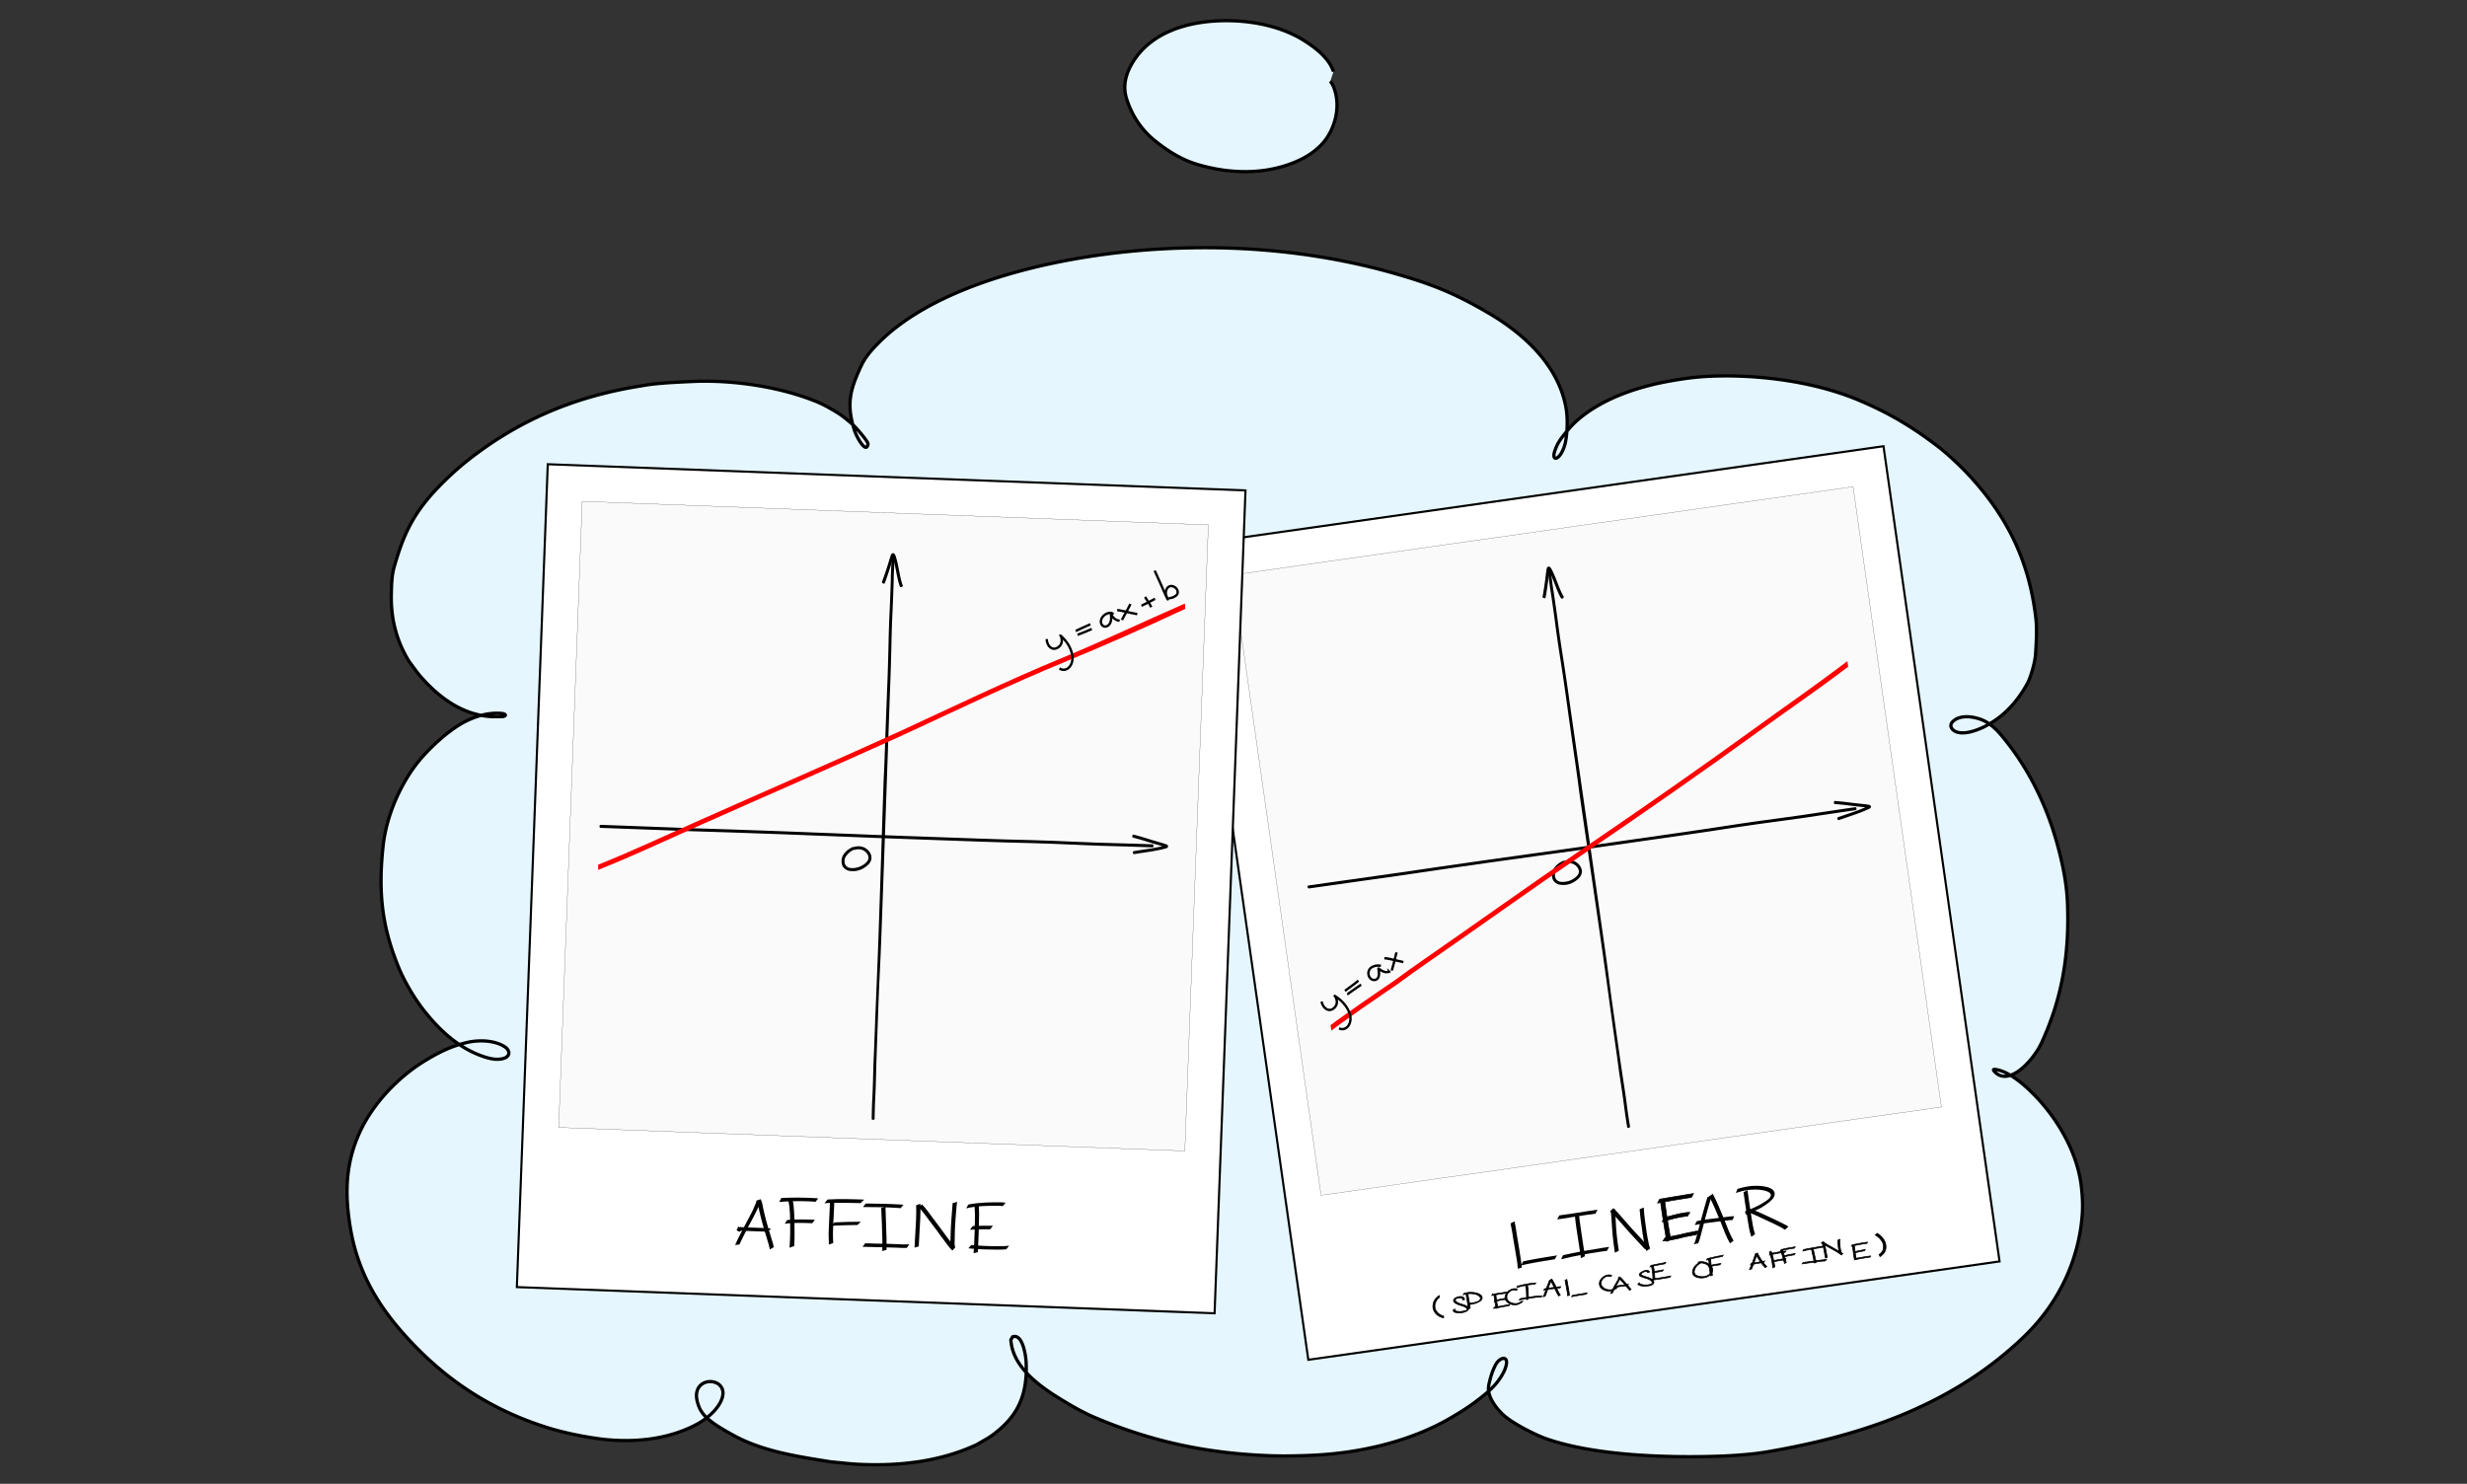 <svg xmlns="http://www.w3.org/2000/svg" width="770" height="463.168"><rect width="100%" height="100%" fill="#333333" stroke="none"/><path fill="#d37c91" d="M-242.365-748.646c-14.192-3.205-31.068-1.526-38.303.454-46.195 12.638-86.014 51.728-74.897 105.049 25.403 73.273 121.005 74.989 167.093 23.636 9.636-12.544 18.125-28.911 17.181-54.748-.812-22.22-16.515-47.344-43.096-61.054" style="clip-rule:evenodd;display:inline;fill:#e5f6ff;fill-opacity:1;fill-rule:nonzero;stroke:none;stroke-width:.29;stroke-linecap:round;stroke-linejoin:round;stroke-miterlimit:4;stroke-dasharray:none;stroke-opacity:1" transform="translate(38.443 46.267)"/><path d="M383.964-23.917c-1.365-4.012-5.166-7.132-9.039-9.592-7.303-4.64-16.807-6.513-25.878-6.285-10.674.268-21.65 3.561-27.399 12.435-2.484 3.835-3.583 7.825-2.233 12.017 1.625 5.047 4.497 9.535 8.889 13.062 3.741 3.005 8.112 5.81 12.997 7.284 8.853 2.67 18.02 3.116 26.248.839 6.701-1.855 12.545-5.24 15.403-10.86 2.25-4.424 2.814-9.5 1.085-14.001-.257-.67-.632-1.306-1.061-1.912M365.11-83.462c-.944-1.659-3.871-3.821-5.224-4.605-1.977-1.145-4.269-1.48-6.44-1.606-2.854-.168-6.047.551-8.349 1.665-1.519.736-3.014 1.821-4.384 3.047-.744.665-.98.943-1.65 1.729-1.098 1.29-2.018 2.91-2.422 4.907-.07.346-.122.701-.158 1.056-.147 1.45-.039 2.947.425 4.272.325.928.63 1.426 1.106 2.222 1.424 2.384 3.315 3.948 5.356 4.988.507.258 1.023.468 1.542.68 2.767 1.134 5.668 1.592 8.542 1.584.567 0 1.133-.05 1.7-.074 2.088-.198 4.162-.71 6.142-1.717 1.127-.575 1.365-.798 2.42-1.548 1.547-1.22 2.98-2.819 3.843-5.098.136-.36.235-.745.353-1.117.517-2.116.413-3.956-.047-6.05-.36-1.457-1.502-3.856-1.576-3.993-.228-.418-.717-1.085-.937-1.278M125.076 280.347c2.152 1.315 1.985 3.319-.527 3.875-2.049.454-4.102-.078-5.961-.708-7.492-2.54-13.46-7.967-18.38-14.186-3.239-4.09-6.48-9.636-8.354-14.395-4.47-11.354-6.223-21.53-4.524-37.138 1.153-10.594 6.481-21.599 12.853-28.464 3.827-4.124 8.551-8.247 12.966-10.458 3.352-1.678 6.816-2.626 10.452-2.496 2.515.09 2.259.986.772 1.056-.994.047-1.977-.034-2.971.017-9.4-.46-16.724-6.173-22.073-12.196-1.404-1.58-2.555-3.302-3.832-4.953-4.105-6.643-5.78-13.654-5.603-21.123.067-2.843.096-5.732.896-8.506 2.47-8.575 5.001-14.867 11.225-22.087 2.925-3.394 7.414-7.698 11.04-10.604 16.48-13.202 34.43-20.582 54.794-23.786 4.792-.912 10.911-1.139 15.96-1.378 12.356-.585 27.28 1.59 38.718 6.257 2.662 1.087 4.891 2.45 6.998 3.73.786.477 3.462 2.539 5.006 4.074.26.257 4.282 4.666 4.138 5.502-.554 3.217-3.63-2.369-4.238-4.322-2.572-8.26-1.368-12.666 2.167-20.227 1.342-2.87 3.601-5.34 5.922-7.609 14.3-13.984 38.562-21.51 58.223-25.206a226.219 226.219 0 0 1 21.026-2.944c27.308-2.516 55.28-.453 81.66 7.134 11.733 3.375 18.738 6.278 28.946 12.258 11.366 6.657 21.864 16.562 24.154 29.579.78 4.432.186 9.594-.34 11.439-1.464 5.131-4.485 5.614-3.057 1.718.908-2.48 1.906-3.733 4.121-6.387a26.946 26.946 0 0 1 3.688-3.635c8.39-6.82 19.445-10.009 28.447-11.586 3.48-.61 6.993-1.107 10.503-1.323 13.223-.813 32.61.773 48.46 7.57 8.444 3.62 15.542 7.584 24.225 14.222 2.723 2.082 6.95 5.93 10.312 9.624 10.574 11.618 18.199 25.217 20.334 44.416.329 2.955.07 8.102-.158 11.076-.19 2.464-1.506 7.065-2.575 8.985-2.45 4.397-5.007 7.4-8.125 10.004-2.01 1.678-4.864 3.267-6.018 3.773-2.321 1.018-5.369 2-7.64 1.358-1.768-.5-2.774-2.075-1.407-3.375 1.96-1.864 5.348-1.748 8.384-.744 2.676.885 4.758 2.748 6.731 5.089 6.602 7.832 13.125 18.747 17.192 33.064 1.833 6.453 3.186 12.968 3.434 19.2.658 16.543-1.82 30.038-8.027 43.595-2.386 5.21-8.96 12.552-13.521 10.086-.473-.256-2.391-1.803-1.085-1.666 4.017.421 8.648 4.404 11.276 6.956 7.396 7.18 14.372 18.155 15.696 29.628.315 2.727.475 5.484.308 8.22-.73 11.96-5.638 26.498-18.149 38.557-23.283 22.443-52.81 31.361-80.724 36.106-3.653.621-9.632 1.079-13.317 1.222-16.664.646-40.063-.032-55.366-5.486-2.881-1.027-9.545-4.3-12.713-6.96-2.216-1.86-5.412-5.794-5.07-9.073.057-.535.147-1.09.308-1.665.413-1.603.787-3.128 1.854-5.202 1.33-2.588 4.177-3.07 3.315.218a9.65 9.65 0 0 1-.634 1.744c-2.127 4.285-5.114 6.611-8.977 9.545-2.634 2-6.064 4.029-7.788 5.035-12.637 7.37-28.18 10.85-42.387 11.572-3.857.196-9.123.32-12.983.199-20.356-.639-38.001-4.432-56.024-12.149-2.797-1.197-5.867-2.903-8.496-4.481-6.63-3.98-16.706-10.21-17.281-19.596l.564-.925c3.123-1.046 4.016 5.812 4.149 7.232.113 1.213.127 3.245.056 4.574-.457 8.525-3.896 13.984-10.469 18.85-1.515 1.122-3.232 1.969-4.848 2.953-11.334 5.327-24.116 6.783-36.636 6.213-2.98-.135-5.943-.517-8.914-.776-10.417-1.662-21.305-3.239-30.555-8.332-3.09-1.702-5.55-3.144-7.51-4.767-2.132-1.763-3.092-3.416-3.678-5.626-2.457-9.257 12.35-7.886 6.684.974-1.626 2.542-4.405 4.674-6.638 5.891-9.032 4.92-19.709 5.898-29.56 4.799-6.245-.792-12.52-2.085-18.16-3.909-16.536-5.346-30-14.09-41.542-26.296-8.699-9.199-16.393-20.034-19.033-35.427-1.916-11.168-1.54-20.609 2.923-30.306 4.04-8.777 11.79-16.99 20.106-22.093 4.819-2.957 8.908-4.87 13.665-5.897 3.57-.77 8.167-.585 11.217 1.28z" style="display:inline;fill:#e5f6ff;fill-opacity:1;stroke:#000;stroke-width:1.023;stroke-linecap:butt;stroke-linejoin:miter;stroke-miterlimit:6;stroke-dasharray:none;stroke-dashoffset:0;stroke-opacity:1" transform="translate(32.25 46.267)"/><g style="stroke-width:.944"><path d="m97.957 109.637-.088-73.601 62.4-.075.089 73.601zm0 0" style="fill:#fff;fill-opacity:1;fill-rule:nonzero;stroke:#fff;stroke-width:.047;stroke-linecap:butt;stroke-linejoin:miter;stroke-miterlimit:10;stroke-opacity:1" transform="matrix(3.458 -.488 .488 3.458 16.113 93.14)"/><path d="m101.14 95.233-.067-56.001 56-.067.068 56zm0 0" style="fill:#fafafa;fill-opacity:1;fill-rule:nonzero;stroke:#fafafa;stroke-width:.04;stroke-linecap:butt;stroke-linejoin:miter;stroke-miterlimit:10;stroke-opacity:1" transform="matrix(3.458 -.488 .488 3.458 16.113 93.14)"/><path d="m101.14 95.233-.067-56.001 56-.067.068 56zm0 0" style="fill:none;stroke:#000;stroke-width:.017;stroke-linecap:butt;stroke-linejoin:miter;stroke-miterlimit:10;stroke-opacity:1" transform="matrix(3.458 -.488 .488 3.458 16.113 93.14)"/><path d="m97.957 109.637-.088-73.601 62.4-.075.089 73.601zm0 0" style="fill:none;stroke:#000;stroke-width:.189;stroke-linecap:butt;stroke-linejoin:miter;stroke-miterlimit:10;stroke-opacity:1" transform="matrix(3.458 -.488 .488 3.458 16.113 93.14)"/></g><g style="stroke-width:.554;stroke-miterlimit:4;stroke-dasharray:none"><path d="M-33.862 76.605c3.645.023 7.289-.023 10.934.003 7.7.055 15.394-.016 23.092-.05 7.674-.035 16.34-.024 24.509.001 8.382.026 16.72.046 25.136.015 8.955-.032 17.909.018 26.863-.139 7.421-.085 15.504.129 22.365-.015 2.793-.058 5.58-.009 8.373-.05l-.001.262c-2.79.039-5.575-.014-8.365.046-6.606.14-14.948-.073-22.372.011-8.953.156-17.907.105-26.862.138-8.455.03-16.759.014-25.143-.013-8.167-.026-16.727-.046-24.501-.003-7.702.043-15.4.108-23.103.057-3.637-.024-7.273.022-10.91.003l-.015-.266z" style="fill:#000;fill-opacity:1;stroke:#000;stroke-width:.554;stroke-linecap:butt;stroke-linejoin:round;stroke-miterlimit:4;stroke-dasharray:none;stroke-dashoffset:0;stroke-opacity:1" transform="matrix(1.208 -.171 .162 1.147 436.96 183.055)"/><path d="M102.493 73.947c1.502.326 2.972.778 4.452 1.192 1.284.4 2.614.645 3.889 1.073.194.083.507.18.246.47-.064.072-.175.078-.265.111-.23.085-.699.226-.905.29-1.784.516-3.612.86-5.435 1.211-.562.103-1.124.208-1.678.35l-.051-.257c.559-.14 1.125-.246 1.692-.348 1.814-.349 3.634-.69 5.409-1.209.459-.143.481-.146.887-.287.06-.02.117-.08.18-.065.045.01.049.08.067.124.035.083-.37-.648-.23-.14-1.269-.432-2.596-.674-3.875-1.075-1.477-.413-2.945-.864-4.445-1.184l.062-.256z" style="fill:#000;fill-opacity:1;stroke:#000;stroke-width:.554;stroke-linecap:butt;stroke-linejoin:round;stroke-miterlimit:4;stroke-dasharray:none;stroke-dashoffset:0;stroke-opacity:1" transform="matrix(1.208 -.171 .162 1.147 436.96 183.055)"/></g><path d="M471.273 310.46a180.426 180.426 0 0 1-.957-6.508c-.428-3.474-.998-6.928-1.512-10.39-.089-.556-.595-4.549-1.453-10.553-1.05-7.345-2.412-17.73-3.966-28.545-3.229-22.479-6.861-46.878-7.268-50.132-.545-4.356-1.571-11.175-2.18-15.519a6353.614 6353.614 0 0 1-1.676-11.98 713.537 713.537 0 0 0-1.673-11.415c-.567-3.619-1.13-7.237-1.609-10.868a575.01 575.01 0 0 0-1.522-10.888c-.405-2.257-.593-4.545-.958-6.808l-.09-.501.243-.068.09.504c.363 2.264.55 4.553.954 6.811a586.055 586.055 0 0 1 1.522 10.89c.479 3.63 1.041 7.248 1.608 10.865.58 3.803 1.154 7.606 1.673 11.418.323 2.388 6.523 45.237 11.214 78.36.93 6.566 1.678 12.767 2.444 18.176 1.599 11.29 2.727 19.207 2.885 20.192.515 3.462 1.085 6.917 1.515 10.391.274 2.175.602 4.34.96 6.503l-.244.065z" style="fill:#000;fill-opacity:1;stroke:#000;stroke-width:.659;stroke-linecap:butt;stroke-linejoin:round;stroke-miterlimit:4;stroke-dasharray:none;stroke-dashoffset:0;stroke-opacity:1" transform="translate(36.918 41.287)"/><path d="M444.883 145.021c.282-1.526.51-3.063.722-4.602.206-1.34.296-2.698.53-4.033.035-.26.18-.64.507-.433.148.094.288.344.375.476.72 1.283 1.235 2.678 1.778 4.048.536 1.39 1.059 2.787 1.75 4.104.2.357.1.199.294.479l-.23.208c-.212-.304-.105-.136-.314-.508-.697-1.327-1.225-2.732-1.764-4.133-.536-1.351-1.044-2.726-1.748-3.996-.082-.128-.171-.25-.25-.38-.014-.023.008-.105-.007-.083-.063.083-.08.236-.1.323-.231 1.331-.323 2.686-.53 4.021a106.56 106.56 0 0 1-.723 4.62l-.288-.11z" style="fill:#000;fill-opacity:1;stroke:#000;stroke-width:.659;stroke-linecap:butt;stroke-linejoin:round;stroke-miterlimit:4;stroke-dasharray:none;stroke-dashoffset:0;stroke-opacity:1" transform="translate(36.918 41.287)"/><path d="M451.095 228.02c-1.118.512-1.907 1.242-2.578 2.228-.54.793-.686 2.452.178 3.328.265.268.67.575 1.23.676 1.686.304 3.589-.243 4.874-1.253.255-.2.508-.405.724-.646.194-.217.375-.454.499-.717.491-1.042-.006-2.17-.797-2.892a3.57 3.57 0 0 0-.666-.487c-.935-.521-1.969-.583-2.988-.271l-.07-.272c1.1-.322 2.205-.261 3.211.308.255.144.494.322.709.52.903.834 1.393 2.102.813 3.276a3.339 3.339 0 0 1-.542.757 5.7 5.7 0 0 1-.766.672c-1.113.848-2.528 1.468-4.135 1.364-.318-.02-.644-.008-.952-.092a2.95 2.95 0 0 1-1.388-.802c-.908-.898-.746-2.82-.136-3.707.732-1.062 1.582-1.73 2.814-2.287z" style="fill:#000;fill-opacity:1;stroke:#000;stroke-width:.659;stroke-linecap:butt;stroke-linejoin:round;stroke-miterlimit:4;stroke-dasharray:none;stroke-dashoffset:0;stroke-opacity:1" transform="translate(36.918 41.287)"/><g style="stroke-width:.962"><g style="display:inline;stroke-width:4.64"><path d="M-323.62-1187.44c.73 8.028.606 16.104.757 24.155.094 4.965.373 14.34.515 19.302.3 11.124.047 16.682.133 27.81.062 2.753.19 1.486-6.615 2.746.592-7.767.704-10.824.073-28.392-.028-.777-.535-18.559-.552-19.333-.175-7.92-.095-15.864-.804-23.763z" style="fill:#000;fill-opacity:1;stroke:none;stroke-width:.464;stroke-miterlimit:4;stroke-dasharray:none;stroke-opacity:1" transform="matrix(.199 -.028 .028 .198 570.346 607.277)"/><path d="M1084.867 194.701c-14.834.277-29.666.673-44.47 1.697l-3.807 5.829c14.732-1.37 29.529-1.737 44.314-1.989a227.22 227.22 0 0 0 8.813-.29l4.256-5.544c-3.218.278-6.44.27-9.106.297z" style="fill:#000;fill-opacity:1;stroke:none;stroke-width:.464;stroke-miterlimit:4;stroke-dasharray:none;stroke-opacity:1" transform="matrix(.199 -.028 .028 .198 262.838 383.985)"/></g><g style="display:inline;stroke-width:4.64"><path d="M848.102 133.527c-4.793.026-9.585.061-14.377.098-15.18.125-30.362.655-45.54.428l-4.2 5.556c8.862.503 17.752-.015 26.617-.195 6.935-.14 12.397-.158 19.283-.205 4.755-.026 9.509-.023 14.263.018l3.954-5.7z" style="fill:#000;fill-opacity:1;stroke:none;stroke-width:.464;stroke-miterlimit:4;stroke-dasharray:none;stroke-opacity:1" transform="matrix(.199 -.028 .028 .198 326.097 374.915)"/><path d="m818.717 134.57-6.635 2.157c-.77 16.007-.269 32.043-.08 48.06.027 6.69.19 13.383.111 20.074l6.633-2.162c-.112-6.679-.22-13.357-.309-20.037.044-16.773-.535-33.778.28-48.092z" style="fill:#000;fill-opacity:1;stroke:none;stroke-width:.464;stroke-miterlimit:4;stroke-dasharray:none;stroke-opacity:1" transform="matrix(.199 -.028 .028 .198 326.097 374.915)"/><path d="M848.05 193.611c-20.966.396-41.96.905-62.855 2.787l-3.806 5.829c20.813-2.315 41.789-2.79 62.713-3.102 3.212.007 6.428-.077 9.64.023l4.229-5.556c-3.012.03-7.057-.024-9.92.02z" style="fill:#000;fill-opacity:1;stroke:none;stroke-width:.464;stroke-miterlimit:4;stroke-dasharray:none;stroke-opacity:1" transform="matrix(.199 -.028 .028 .198 326.097 374.915)"/></g><g style="display:inline;stroke-width:4.64"><path d="m1214.164 131.135-6.445 2.672c-.01 3.135.022 4.327-.211 7.982-.41 6.432-1.03 12.848-1.444 19.28-.832 12.915-.642 10.204-.998 22.923-.106 11.132-.108 6.008-.039 15.375l6.502-2.144c-.136-9.276-.105-4.197-.04-15.237.359-12.276.183-10.332 1.038-22.81.57-8.312 1.67-16.659 1.76-24.998.01-1.062-.085-2.136-.123-3.043z" style="fill:#000;fill-opacity:1;stroke:none;stroke-width:.464;stroke-miterlimit:4;stroke-dasharray:none;stroke-opacity:1" transform="matrix(.199 -.028 .028 .198 258.65 385.297)"/><path d="m1212.342 130.229-5.643 4.1c.519.568 1.073 1.106 1.555 1.706 1.302 1.62 4.435 6.122 5.346 7.453 4.667 6.824 9.105 13.803 13.6 20.74 6.85 10.795 14.567 21 21.624 31.653 3.094 4.629 4.195 7.626 10.494 1.996-.871-2.01-3.056-4.002-4.607-5.6-7.106-10.608-14.862-20.768-21.717-31.548-4.49-6.976-8.927-13.993-13.566-20.872-.899-1.332-4.208-6.157-5.465-7.773-.504-.648-1.08-1.237-1.621-1.855z" style="fill:#000;fill-opacity:1;stroke:none;stroke-width:.464;stroke-miterlimit:4;stroke-dasharray:none;stroke-opacity:1" transform="matrix(.199 -.028 .028 .198 258.65 385.297)"/><path d="m1259.334 135.809-6.758 1.71c-.87 12.436-.691 24.93-.719 37.39.156 7.205.251 14.41.9 21.593.211 2.328.36 4.904 1.136 7.148l6.296-3.015c-.648-1.905-.8-4.561-.976-6.45-.663-7.104-.759-14.237-.898-21.367.04-12.33-.185-24.728 1.019-37.01z" style="fill:#000;fill-opacity:1;stroke:none;stroke-width:.464;stroke-miterlimit:4;stroke-dasharray:none;stroke-opacity:1" transform="matrix(.199 -.028 .028 .198 258.65 385.297)"/></g><g style="display:inline;stroke-width:4.64"><path d="M4235.299 339.107c-.163 13.958-.081 27.907.368 41.857.25 6.723.458 13.447.656 20.171l-6.57 2.2c-.101-6.73-.295-13.458-.53-20.185-.447-13.965-.553-27.927-.522-41.899l6.598-2.144z" style="opacity:1;fill:#000;fill-opacity:1;stroke:#000;stroke-width:1.078;stroke-linecap:butt;stroke-linejoin:miter;stroke-miterlimit:4;stroke-dasharray:none;stroke-dashoffset:0;stroke-opacity:1" transform="matrix(.199 -.028 .027 .194 -332.394 427.69)"/><path d="M4227.97 335.143c17.345-.435 31.27-1.03 48.617-1.294 3.763-.052 2.217-.033 4.637-.06l-4.095 5.637c-2.36-.026-.844-.014-4.549-.01-17.374.123-31.323.762-48.687 1.34zM4230.78 365.377c11.459-1.438 22.991-3.273 34.574-3.215 1.423.007 2.84.176 4.26.263l1.975.522-4.566 5.245-1.579-.273c-12.881-.54-25.707 1.526-38.433 3.27l3.77-5.812zM4228.654 396.491c.769.061 1.536.165 2.307.184 6.446.16 12.912-.447 19.334-.867 9.568-.625 5.15-.83 14.488-1.376 5.244.368 10.861-1.604 16.03-.11l-4.558 5.277c-5.098-.518-10.234.442-15.331.413-11.775.686-2.276.59-14.473 1.393-6.562.432-13.211 1.102-19.798.71-.85-.051-1.688-.214-2.532-.321z" style="opacity:1;fill:#000;fill-opacity:1;stroke:#000;stroke-width:1.078;stroke-linecap:butt;stroke-linejoin:miter;stroke-miterlimit:4;stroke-dasharray:none;stroke-dashoffset:0;stroke-opacity:1" transform="matrix(.199 -.028 .027 .194 -332.394 427.69)"/></g><g style="stroke-width:4.64"><path d="m-1150.728-3344.783-6.89.892c-9.238 19.857-17.391 40.187-26.047 60.295-1.434 3.378-2.848 6.762-5.15 9.639l6.937-.506c1.943-3.24 3.533-6.66 4.933-10.172 8.471-20.163 16.626-40.478 26.217-60.148z" style="fill:#000;fill-opacity:1;stroke:none;stroke-width:.464;stroke-miterlimit:4;stroke-dasharray:none;stroke-opacity:1" transform="matrix(.199 -.028 .028 .198 856.931 1003.346)"/><path d="m-1148.706-3347.871-6.23 3.137c5.058 13.81 8.467 28.166 12.161 42.384 2.786 11.723 5.173 23.579 9.647 34.803l6.172-3.12c-4.553-11.058-6.838-22.825-9.647-34.407-3.709-14.347-7.163-28.812-12.103-42.797z" style="fill:#000;fill-opacity:1;stroke:none;stroke-width:.464;stroke-miterlimit:4;stroke-dasharray:none;stroke-opacity:1" transform="matrix(.199 -.028 .028 .198 856.931 1003.346)"/><path d="M-1164.642-3309.588c-1.677-.01-3.352 0-5.025.041-7.499.168-1.547.209-7.5.467-.675.03-1.35-.01-2.026-.01l-4.101 5.644c.68 0 1.363.01 2.043-.012 8.89-.28-3.644-.016 7.66-.423 6.659-.24 13.339-.03 19.998.06 7.242.2 14.491.09 21.732.289 2.39.065 5.254.057 7.643.632 1.283-2.028 2.445-3.288 3.57-5.617-1.171-.281-6.752-.528-7.164-.539-7.243-.199-14.499 0-21.742-.252-5.02-.084-10.058-.261-15.088-.28z" style="fill:#000;fill-opacity:1;stroke:none;stroke-width:.464;stroke-miterlimit:4;stroke-dasharray:none;stroke-opacity:1" transform="matrix(.199 -.028 .028 .198 856.931 1003.346)"/></g><g style="display:inline;stroke-width:4.64"><path d="M171.657-1067.442c-.085 12.226-.145 22.65.087 34.876.226 8.686-.015 12.66.456 21.338.235 4.341.518 8.552 1.309 12.82l.26.658-6.245 3.11-.441-1.15c-.803-4.404-1.089-8.732-1.32-13.21-.448-8.706-.21-12.707-.441-21.42-.271-12.222-.236-22.643-.3-34.866l6.636-2.156z" style="fill:#000;fill-opacity:1;stroke:none;stroke-width:.464;stroke-miterlimit:4;stroke-dasharray:none;stroke-opacity:1" transform="matrix(.199 -.028 .028 .198 541.165 587.674)"/><path d="M156.626-1071.688c12.906-2.103 26.282-2.14 38.97 1.337 2.615.717 5.216 1.548 7.68 2.68 1.99.913 3.942 2.002 5.609 3.423 4.674 3.986 5.084 9.04 1.236 13.838-3.877 4.835-11.75 8.538-16.553 10.939-6.528 3.263-13.654 5.022-20.646 7.03-2.962.85-7.919 2.676-8.803 2.295-.785-.338-1.12-3.87-.605-4.748.958-1.639 6.863-3.497 7.637-3.443 4.315 2.352 9.48 5.04 13.594 7.653 7.473 4.75 6.793 4.426 14.584 9.467 7.043 4.557 14.055 9.164 20.896 14.02 2.081 1.476 4.68 3.03 6.28 5.126l-6.101 3.973c-1.704-1.883-2.777-2.62-5.417-4.711-6.784-4.877-13.766-9.469-20.793-13.988-6.76-4.349-7.903-5.141-14.421-9.365-5.04-3.265-6.236-3.859-9.36-5.77-.905-1.5-1.234-3.251-.721-4.695 9.283-2.772 18.71-5.341 27.793-9.918 5.073-2.556 10.094-5.954 8.852-9.835-1.089-3.402-4.961-5.063-7.749-6.357-2.358-1.096-4.883-1.817-7.401-2.465-12.445-3.204-25.57-2.977-38.114-.527z" style="fill:#000;fill-opacity:1;stroke:none;stroke-width:.464;stroke-miterlimit:4;stroke-dasharray:none;stroke-opacity:1" transform="matrix(.199 -.028 .028 .198 541.165 587.674)"/></g></g><path d="M378.996 279.526c.637-.481 1.265-.974 1.911-1.44 4.461-3.207 8.848-6.306 13.403-9.376 9.115-6.144 4.52-3.298 14.082-9.92 16.898-11.7 32.093-22.655 49.087-34.217 18.503-12.588 36.868-25.373 54.985-38.51 9.744-7.066 17.364-12.172 26.945-19.463l-.09-.6c-10.038 7.58-18.4 13.316-27.112 19.636-18.111 13.14-36.477 25.922-54.978 38.508-16.995 11.56-32.19 22.515-49.089 34.215-9.504 6.58-5.016 3.808-14.082 9.915-4.56 3.072-8.95 6.173-13.418 9.377-.654.468-1.097.81-1.74 1.294z" style="fill:red;stroke:red;stroke-width:.989;stroke-linecap:square;stroke-miterlimit:4;stroke-dasharray:none" transform="translate(36.918 41.287)"/><g style="stroke-width:.869"><g style="stroke-width:.861"><path d="M79.237 64.72c.063.227.212.46.434.562a.51.51 0 0 0 .3.037.696.696 0 0 0 .485-.457c.06-.195.023-.376-.056-.558a.5.5 0 0 0-.08-.13c-.019-.016-.02-.042-.016.014.221.145.437.303.62.495a2.814 2.814 0 0 1 .344.436c.199.316.346.7.291 1.08a.88.88 0 0 1-.065.235c-.09.198-.195.335-.409.41a.563.563 0 0 1-.345-.001l-.006.023c.028.009.065.017.093.02a.56.56 0 0 0 .267-.02.646.646 0 0 0 .307-.227.897.897 0 0 0 .116-.202c.032-.077.054-.158.066-.24.054-.386-.095-.772-.297-1.093a2.723 2.723 0 0 0-.346-.438 3.503 3.503 0 0 0-.62-.496c-.054-.002-.034-.001-.016.021a.48.48 0 0 1 .075.124c.077.177.112.352.054.541a.563.563 0 0 1-.044.105c-.082.151-.245.298-.418.335a.484.484 0 0 1-.288-.034c-.216-.099-.362-.326-.423-.548z" style="fill:#000;stroke:#000;stroke-width:.172;stroke-linecap:square;stroke-miterlimit:4;stroke-dasharray:none;stroke-opacity:1" transform="matrix(3.827 0 0 3.826 109.289 65.355)"/></g><path d="M82.571 57.22c.215-.158.43-.315.643-.476.11-.083.219-.17.327-.258l-.013-.02c-.113.09-.227.183-.326.258-.213.161-.428.318-.644.476zM82.76 57.512c.193-.142.388-.28.585-.415l.392-.27.02-.013-.01-.021-.022.014a33.01 33.01 0 0 0-.975.684zM85.369 55.178a1.044 1.044 0 0 0-.607.092.638.638 0 0 0-.245.206.593.593 0 0 0-.092.458.548.548 0 0 0 .12.261.442.442 0 0 0 .429.178.378.378 0 0 0 .203-.11.43.43 0 0 0 .104-.208c.044-.154.033-.318.005-.478-.01-.05-.02-.1-.021-.15l.002-.01c-.01.021-.005.015.015.032.126.105.267.193.423.247.135.047.258.04.383.013.013-.003.032-.007.047-.013l-.006-.023a.67.67 0 0 1-.415 0 1.326 1.326 0 0 1-.418-.243c-.008-.007-.015-.018-.026-.02-.01-.003-.02.001-.027.006-.011.009.018.155.02.165.022.149.037.317-.005.469a.404.404 0 0 1-.094.193.337.337 0 0 1-.19.107.418.418 0 0 1-.41-.168.541.541 0 0 1-.116-.252.568.568 0 0 1 .321-.637 1.02 1.02 0 0 1 .593-.093zM85.821 54.593c.29.027.574.106.858.17.179.04.358.078.536.12l.006-.022c-.186-.045-.376-.085-.536-.121-.286-.064-.57-.144-.863-.171z" style="fill:#000;stroke:#000;stroke-width:.174;stroke-linecap:square;stroke-miterlimit:4;stroke-dasharray:none;stroke-opacity:1" transform="matrix(3.792 0 0 3.791 106.968 92.221)"/><path d="M86.383 55.508c.083-.265.188-.686.253-.956.028-.124.06-.248.09-.372l-.024-.003c-.03.13-.064.262-.09.373-.064.27-.17.69-.252.954z" style="fill:#000;stroke:#000;stroke-width:.174;stroke-linecap:square;stroke-miterlimit:4;stroke-dasharray:none;stroke-opacity:1" transform="matrix(3.792 0 0 3.791 106.968 92.221)"/></g><g style="stroke-width:.944"><path d="M104.48 89.704c-.013-.007-.025-.016-.04-.02a.474.474 0 0 0-.285-.01.783.783 0 0 0-.28.163c-.103.101-.137.129-.186.255a.566.566 0 0 0-.027.3c.01.048.026.096.052.14a.65.65 0 0 0 .11.131c.156.15.407.228.667.215a.735.735 0 0 0 .18-.033.752.752 0 0 0 .158-.075c.063-.037.071-.053.097-.08l.17-.01c-.13.12-.318.236-.508.286a.83.83 0 0 1-.196.025c-.277.002-.538-.082-.706-.245a.745.745 0 0 1-.12-.143.508.508 0 0 1-.059-.15.655.655 0 0 1 .017-.325.974.974 0 0 1 .418-.463.933.933 0 0 1 .3-.111.577.577 0 0 1 .366.05z" style="display:inline;fill:#000;fill-opacity:1;stroke:#000;stroke-width:.065;stroke-miterlimit:4;stroke-dasharray:none;stroke-opacity:1" transform="matrix(3.492 0 0 3.492 137.79 85.266)"/><path d="M91.284 91.8c.011-.089-.04-.167-.146-.194-.027-.007-.055-.008-.082-.011a.73.73 0 0 0-.352.07c.002-.053-.106.03-.015.016-.014.016-.031.03-.043.048-.062.096.008.185.097.244.036.024.078.043.117.065.264.13.552.165.778.298.04.023.077.044.106.076.044.05.074.088.068.163-.004.06-.048.121-.107.16-.206.132-.2.118-.405.172a1.684 1.684 0 0 1-.585.012c-.082-.013-.195-.038-.246-.099a.147.147 0 0 1-.03-.086c-.002-.028.012-.056.018-.083l.164-.045a.198.198 0 0 0-.03.06c-.004.02-.007.042.005.058.04.052.156.073.218.082a1.563 1.563 0 0 0 .685-.06c.008 0 .002.029.01.026a.479.479 0 0 0 .11-.059c.1-.092.043-.156-.007-.21-.027-.03-.062-.049-.098-.07-.209-.124-.519-.166-.778-.297-.042-.024-.087-.045-.127-.073-.107-.074-.187-.184-.131-.304a.202.202 0 0 1 .04-.062.873.873 0 0 1 .54-.219c.035 0 .07.003.104.005.032.007.065.01.095.02.123.04.195.135.188.242z" style="fill:#000;fill-opacity:1;stroke:#000;stroke-width:.065;stroke-miterlimit:4;stroke-dasharray:none;stroke-opacity:1" transform="matrix(3.492 0 0 3.492 137.79 85.266)"/><g style="stroke:#000;stroke-width:2.94;stroke-miterlimit:4;stroke-dasharray:none;stroke-opacity:1"><path d="M12.915-3340.53c-.039 16.703.36 33.402.63 50.102.085 5.742.161 11.485.239 17.227l-6.562 1.976c-.004-6.009-.022-12.108-.09-17.25-.23-16.637-.691-33.272-.748-49.91l6.531-2.145z" style="fill:#000;fill-opacity:1;stroke:#000;stroke-width:2.94;stroke-miterlimit:4;stroke-dasharray:none;stroke-opacity:1" transform="matrix(.086 -.012 .01 .068 490.43 631.082)"/><path d="M-.715-3343.513c9.919-2.411 20.526-1.955 30.392.581 3.14.807 6.152 2.045 9.229 3.067 2.782 1.463 5.711 2.674 8.346 4.388 6.112 3.978 11.976 9.941 13.928 17.227 1.088 4.058.276 8.108-.988 11.39-.749 1.942-2.189 3.6-3.706 5.025-1.79 1.68-4.095 3.3-6.26 4.46-3.372 1.808-7.425 3.75-12.782 5.186-4.138 1.109-10.132 2.11-16.571 2.364a28.243 28.243 0 0 1-5.818-.4c-1.766-.301-3.93-1.065-5.421-1.99l5.152-4.615c2.85.85 1.187.756 4.338 1.14 5.137.591 9.048.092 13.15-.341 2.85-.301 5.75-.852 8.383-1.485.958-.23 3.667-1.233 4.578-1.61 4.97-2.053 5.912-2.98 8.213-6.42 1.896-2.833 2.466-5.845 1.636-9.575-1.498-6.739-7.211-12.202-12.783-15.73-2.535-1.605-5.35-2.718-8.024-4.077-2.982-.934-5.905-2.08-8.945-2.8-9.58-2.271-19.922-2.542-29.387.333z" style="fill:#000;fill-opacity:1;stroke:#000;stroke-width:2.94;stroke-miterlimit:4;stroke-dasharray:none;stroke-opacity:1" transform="matrix(.086 -.012 .01 .068 490.43 631.082)"/></g><g style="display:inline;stroke:#000;stroke-width:2.97;stroke-miterlimit:4;stroke-dasharray:none;stroke-opacity:1"><path d="M4235.299 339.107c-.163 13.958-.081 27.907.368 41.857.25 6.723.458 13.447.656 20.171l-6.57 2.2c-.101-6.73-.295-13.458-.53-20.185-.447-13.965-.553-27.927-.522-41.899l6.598-2.144z" style="opacity:1;fill:#000;fill-opacity:1;stroke:#000;stroke-width:2.97;stroke-linecap:butt;stroke-linejoin:miter;stroke-miterlimit:4;stroke-dasharray:none;stroke-dashoffset:0;stroke-opacity:1" transform="matrix(.086 -.012 .009 .066 99.562 432.558)"/><path d="M4224.548 334.863c17.345-.435 34.691-.75 52.039-1.014 3.763-.052 2.217-.033 4.637-.06l-4.095 5.637c-2.36-.026-.844-.014-4.549-.01-17.374.123-34.745.482-52.11 1.06l4.078-5.613zM4230.78 365.377c11.459-1.438 22.991-3.273 34.574-3.215 1.423.007 2.84.176 4.26.263l1.975.522-4.566 5.245-1.579-.273c-12.881-.54-25.707 1.526-38.433 3.27l3.77-5.812zM4225.231 396.212c.77.06 1.537.164 2.308.183 6.446.16 12.912-.447 19.333-.866 9.569-.626 8.573-.552 17.91-1.097 5.245.368 10.862-1.604 16.032-.11l-4.559 5.277c-5.098-.518-10.234.442-15.331.413-11.775.686-5.698.31-17.895 1.113-6.563.432-13.212 1.102-19.798.71-.85-.05-1.688-.214-2.532-.321l4.532-5.302z" style="opacity:1;fill:#000;fill-opacity:1;stroke:#000;stroke-width:2.97;stroke-linecap:butt;stroke-linejoin:miter;stroke-miterlimit:4;stroke-dasharray:none;stroke-dashoffset:0;stroke-opacity:1" transform="matrix(.086 -.012 .009 .066 99.562 432.558)"/></g><path d="M96.051 90.935c-.013-.007-.026-.016-.04-.02a.474.474 0 0 0-.286-.01.782.782 0 0 0-.279.163c-.104.102-.137.129-.187.255a.565.565 0 0 0-.027.3c.01.049.026.097.052.14a.65.65 0 0 0 .11.131c.157.151.408.228.667.215a.736.736 0 0 0 .18-.033.753.753 0 0 0 .158-.075c.063-.037.071-.053.097-.08l.17-.01c-.13.12-.318.236-.507.286a.83.83 0 0 1-.197.025c-.277.002-.538-.081-.705-.244a.748.748 0 0 1-.12-.143.508.508 0 0 1-.06-.152.657.657 0 0 1 .018-.323.974.974 0 0 1 .418-.463.932.932 0 0 1 .3-.112.577.577 0 0 1 .365.051z" style="display:inline;fill:#000;fill-opacity:1;stroke:#000;stroke-width:.065;stroke-miterlimit:4;stroke-dasharray:none;stroke-opacity:1" transform="matrix(3.492 0 0 3.492 137.79 85.266)"/><g style="display:inline;stroke:#000;stroke-width:2.94;stroke-miterlimit:4;stroke-dasharray:none;stroke-opacity:1"><path d="M-583.614-3479.832c13.714-2.376 27.658-3.669 41.575-3.96 3.474-.073 6.95.015 10.424.023 10.458.583 5.67.185 14.376 1.076l-4.251 5.381c-12.63-1.095-5.055-.542-14.091-.998-3.437.01-6.875-.065-10.31.026-13.911.37-27.799 1.846-41.492 4.311l3.769-5.859z" style="fill:#000;fill-opacity:1;stroke:#000;stroke-width:2.94;stroke-miterlimit:4;stroke-dasharray:none;stroke-opacity:1" transform="matrix(.086 -.012 .01 .068 558.674 631.08)"/><path d="M-549.128-3478.462c.211 1.281.519 2.55.635 3.844 1.19 13.244-.481 26.564-1.72 39.732-.182 2.089-.971 10.879-1.123 13.547a58.59 58.59 0 0 0-.082 3.57c.002.5.003.82.103 1.498-2.343 1.164-4.242 2.343-5.679 3.626-.36-.42-.63-.912-.872-1.276-.293-.878-.058-5.465-.055-5.51.106-1.753 1.098-12.706 1.178-13.602 1.34-14.066 3.26-28.351 1.33-42.448z" style="fill:#000;fill-opacity:1;stroke:#000;stroke-width:2.94;stroke-miterlimit:4;stroke-dasharray:none;stroke-opacity:1" transform="matrix(.086 -.012 .01 .068 558.674 631.08)"/><path d="M-581.286-3421.947c11.158-.668 22.335-.966 33.509-1.198 10.288-.213 15.215-.4 25.286.048 3.068.137 6.127.442 9.19.663 3.012.453 6.938.832 9.973 1.874.572.196 1.059.585 1.588.877l-5.068 4.776c-3.532-1.415-7.418-1.665-10.631-2.159-3.015-.212-6.026-.507-9.045-.635-9.662-.408-15.317-.233-25.158 0-11.175.262-22.356.612-33.505 1.46 1.345-1.988 2.711-4.004 3.86-5.706z" style="fill:#000;fill-opacity:1;stroke:#000;stroke-width:2.94;stroke-miterlimit:4;stroke-dasharray:none;stroke-opacity:1" transform="matrix(.086 -.012 .01 .068 558.674 631.08)"/></g><g style="stroke:#000;stroke-width:2.94;stroke-miterlimit:4;stroke-dasharray:none;stroke-opacity:1"><path d="m-1150.728-3344.783-6.89.892c-9.238 19.857-17.391 40.187-26.047 60.295-1.434 3.378-2.848 6.762-5.15 9.639l6.937-.506c1.943-3.24 3.533-6.66 4.933-10.172 8.471-20.163 16.626-40.478 26.217-60.148z" style="fill:#000;fill-opacity:1;stroke:#000;stroke-width:2.94;stroke-miterlimit:4;stroke-dasharray:none;stroke-opacity:1" transform="matrix(.086 -.012 .01 .068 616.625 613.14)"/><path d="m-1148.706-3347.871-6.23 3.137c5.058 13.81 8.467 28.166 12.161 42.384 2.786 11.723 5.173 23.579 9.647 34.803l6.172-3.12c-4.553-11.058-6.838-22.825-9.647-34.407-3.709-14.347-7.163-28.812-12.103-42.797z" style="fill:#000;fill-opacity:1;stroke:#000;stroke-width:2.94;stroke-miterlimit:4;stroke-dasharray:none;stroke-opacity:1" transform="matrix(.086 -.012 .01 .068 616.625 613.14)"/><path d="M-1164.642-3309.588c-1.677-.01-3.352 0-5.025.041-7.499.168-1.547.209-7.5.467-.675.03-1.35-.01-2.026-.01l-4.101 5.644c.68 0 1.363.01 2.043-.012 8.89-.28-3.644-.016 7.66-.423 6.659-.24 13.339-.03 19.998.06 7.242.2 14.491.09 21.732.289 2.39.065 5.254.057 7.643.632 1.283-2.028 2.445-3.288 3.57-5.617-1.171-.281-6.752-.528-7.164-.539-7.243-.199-14.499 0-21.742-.252-5.02-.084-10.058-.261-15.088-.28z" style="fill:#000;fill-opacity:1;stroke:#000;stroke-width:2.94;stroke-miterlimit:4;stroke-dasharray:none;stroke-opacity:1" transform="matrix(.086 -.012 .01 .068 616.625 613.14)"/></g><g style="display:inline;stroke:#000;stroke-width:2.94;stroke-miterlimit:4;stroke-dasharray:none;stroke-opacity:1"><path d="M-323.62-1187.44c.73 8.028.606 16.104.757 24.155.094 4.965.373 14.34.515 19.302.3 11.124.047 16.682.133 27.81.062 2.753.19 1.486-6.615 2.746.592-7.767.704-10.824.073-28.392-.028-.777-.535-18.559-.552-19.333-.175-7.92-.095-15.864-.804-23.763z" style="fill:#000;fill-opacity:1;stroke:#000;stroke-width:2.94;stroke-miterlimit:4;stroke-dasharray:none;stroke-opacity:1" transform="matrix(.086 -.012 .01 .068 528.727 476.236)"/><path d="M1084.867 194.701c-14.834.277-29.666.673-44.47 1.697l-3.807 5.829c14.732-1.37 29.529-1.737 44.314-1.989a227.22 227.22 0 0 0 8.813-.29l4.256-5.544c-3.218.278-6.44.27-9.106.297z" style="fill:#000;fill-opacity:1;stroke:#000;stroke-width:2.94;stroke-miterlimit:4;stroke-dasharray:none;stroke-opacity:1" transform="matrix(.086 -.012 .01 .068 399.36 403.48)"/></g><g style="display:inline;stroke:#000;stroke-width:3.063;stroke-miterlimit:4;stroke-dasharray:none;stroke-opacity:1"><path d="M4523.862 338.493c-.448.934-.86 1.887-1.345 2.803-2.9 5.475-6.36 10.685-9.721 15.878-14.808 22.87 5.14-8.169-10.626 16.407-6.08 9.93-11.95 19.996-17.318 30.33l-6.875.838c5.481-10.385 11.406-20.531 17.472-30.584 12.25-19.235-1.003 1.504 10.568-16.402 3.297-5.104 6.693-10.23 9.636-15.554.479-.867.884-1.773 1.326-2.66l6.883-1.056z" style="opacity:1;fill:#000;fill-opacity:1;stroke:#000;stroke-width:3.063;stroke-linecap:butt;stroke-linejoin:miter;stroke-miterlimit:4;stroke-dasharray:none;stroke-dashoffset:0;stroke-opacity:1" transform="matrix(.08 -.011 .009 .066 140.825 426.311)"/><path d="M4520.973 332.783c.777.924 1.613 1.801 2.33 2.773 4.581 6.224 8.26 13.122 12.004 19.856 5.36 9.643 5.544 10.049 10.84 19.831 3.928 7.952 8.383 15.635 12.369 23.554l-6.098 3.298c-3.77-7.983-8.245-15.626-12.123-23.557-5.28-9.74-5.477-10.187-10.855-19.77-3.68-6.555-7.298-13.31-11.854-19.324-.686-.907-1.495-1.714-2.243-2.57l5.63-4.091z" style="opacity:1;fill:#000;fill-opacity:1;stroke:#000;stroke-width:3.063;stroke-linecap:butt;stroke-linejoin:miter;stroke-miterlimit:4;stroke-dasharray:none;stroke-dashoffset:0;stroke-opacity:1" transform="matrix(.08 -.011 .009 .066 140.825 426.311)"/><path d="M4498.655 373.575c13.382-.838 26.793-.67 40.185-.254 4.087.285 8.215.155 12.29.627l-4.325 5.478c-4.006-.333-8.025-.469-12.039-.64-13.31-.407-26.666-.562-39.947.592l3.836-5.803z" style="opacity:1;fill:#000;fill-opacity:1;stroke:#000;stroke-width:3.063;stroke-linecap:butt;stroke-linejoin:miter;stroke-miterlimit:4;stroke-dasharray:none;stroke-dashoffset:0;stroke-opacity:1" transform="matrix(.08 -.011 .009 .066 140.825 426.311)"/></g><path d="M107.831 89.35c-.028-.064-.09-.11-.188-.107a.536.536 0 0 0-.201.051.543.543 0 0 0-.106.058c-.027.019-.051.047-.064.061-.031.034-.056.076-.037.115a.094.094 0 0 0 .044.043c.251.123.57.175.814.306.055.03.103.057.146.097.088.08.166.19.11.312-.045.1-.199.179-.321.213a2.735 2.735 0 0 1-.3.049 1.492 1.492 0 0 1-.481-.025.915.915 0 0 1-.254-.087.117.117 0 0 1-.046-.05c-.005-.015-.01-.039.001-.054l.146-.047a.04.04 0 0 0-.008.022c.002.013.015.025.028.034a.874.874 0 0 0 .24.079c.186.04.35.023.458.014.066-.005.195-.028.238-.042.063-.02.113-.037.136-.067.078-.098-.009-.202-.077-.265a.669.669 0 0 0-.14-.091c-.17-.094-.38-.136-.565-.204-.05-.018-.102-.035-.15-.056-.04-.017-.08-.033-.114-.056a.188.188 0 0 1-.062-.065c-.091-.176.266-.348.436-.41a.477.477 0 0 1 .236-.04.266.266 0 0 1 .233.143z" style="display:inline;fill:#000;fill-opacity:1;stroke:#000;stroke-width:.065;stroke-miterlimit:4;stroke-dasharray:none;stroke-opacity:1" transform="matrix(3.492 0 0 3.492 137.79 85.266)"/><g style="stroke:#000;stroke-width:2.94;stroke-miterlimit:4;stroke-dasharray:none;stroke-opacity:1"><path d="M-874.779-3340.203c1.887 12.563 2.329 25.297 2.746 37.978.193 7.707.296 15.417.223 23.126l-6.638 2.091c.237-8.02.088-16.167-.022-23.034-.389-12.547-.81-25.159-2.782-37.574l6.474-2.587z" style="fill:#000;fill-opacity:1;stroke:#000;stroke-width:2.94;stroke-miterlimit:4;stroke-dasharray:none;stroke-opacity:1" transform="matrix(.086 -.012 .004 .069 604.604 614.99)"/><path d="M-882.76-3341.975c16.285-1.59 32.603-2.763 48.942-3.621l5.05-.222-3.951 5.629-4.992.188c-16.32.809-32.622 1.983-48.856 3.855zM-869.946-3312.536a728.189 728.189 0 0 1 30.799-1.79l-3.899 5.55c-10.736.554-21.633 1.139-30.792 1.99zM-878.468-3280.873c16.792 1.16 33.616.223 50.405-.469 4.745-.247 9.498-.362 14.24-.676l-3.996 5.721c-4.93.131-9.928.367-14.145.507-16.853.64-33.719 1.418-50.58.527z" style="fill:#000;fill-opacity:1;stroke:#000;stroke-width:2.94;stroke-miterlimit:4;stroke-dasharray:none;stroke-opacity:1" transform="matrix(.086 -.012 .004 .069 604.604 614.99)"/></g><path d="M112.618 88.457c-.094.035-.31.18-.359.228-.07.07-.138.16-.183.241a.863.863 0 0 0-.063.14.643.643 0 0 0-.032.145c-.012.133.025.268.153.355.11.075.248.1.346.12.07.012.144.018.218.018.219 0 .45-.065.612-.194a.37.37 0 0 0 .134-.19.553.553 0 0 0-.211-.602 1.062 1.062 0 0 0-.368-.194 1.005 1.005 0 0 0-.505-.032c-.02.004-.033.01-.049.017.022-.042.046-.082.066-.124a.577.577 0 0 1 .071-.013 1.225 1.225 0 0 1 .918.26c.16.125.257.297.26.483a.497.497 0 0 1-.128.34c-.193.201-.399.304-.665.347a1.323 1.323 0 0 1-.462-.006.945.945 0 0 1-.372-.143.428.428 0 0 1-.178-.393.683.683 0 0 1 .03-.152 1.117 1.117 0 0 1 .337-.496 2.26 2.26 0 0 1 .351-.223z" style="fill:#000;fill-opacity:1;stroke:#000;stroke-width:.065;stroke-miterlimit:4;stroke-dasharray:none;stroke-opacity:1" transform="matrix(3.492 0 0 3.492 137.79 85.266)"/><g style="display:inline;stroke:#000;stroke-width:2.94;stroke-miterlimit:4;stroke-dasharray:none;stroke-opacity:1"><path d="M-803.218-3485.62c1.283 14.362-.31 28.833-1.139 43.184-.26 11.467-.917 23.107.61 34.525l-6.49 2.481c-1.289-12.161-.787-24.6-.56-35.073.782-14.156 2.309-28.426 1.086-42.592z" style="fill:#000;fill-opacity:1;stroke:#000;stroke-width:2.94;stroke-miterlimit:4;stroke-dasharray:none;stroke-opacity:1" transform="matrix(.086 -.012 .01 .068 637.708 620.115)"/><path d="M-813.491-3485.367c19.398-2.56 38.837-4.674 58.379-5.698l-3.888 5.584c-20.204 1.027-40.694 3.183-57.735 6.272zM-809.797-3452.794c12.667-2.134 25.543-2.352 38.356-2.142l3.326.13-4.155 5.535-3.249-.128c-12.758-.202-25.53.25-38.138 2.388z" style="fill:#000;fill-opacity:1;stroke:#000;stroke-width:2.94;stroke-miterlimit:4;stroke-dasharray:none;stroke-opacity:1" transform="matrix(.086 -.012 .01 .068 637.708 620.115)"/></g><g style="display:inline;stroke:#000;stroke-width:2.94;stroke-miterlimit:4;stroke-dasharray:none;stroke-opacity:1"><path d="M-1138.412-1186.01c-.67 1.71-1.309 3.431-2.008 5.128-2.538 6.155-7.863 18.509-10.293 24.182-4.456 10.402-8.856 20.82-13.531 31.126l-3.145 7.036c-3.671.01-4.778.887-7.957 1.342 11.73-22.258 22.005-47.573 30.094-67.606z" style="fill:#000;fill-opacity:1;stroke:#000;stroke-width:2.94;stroke-miterlimit:4;stroke-dasharray:none;stroke-opacity:1" transform="matrix(.086 -.012 .01 .068 658.29 458.162)"/><path d="M-1138.64-1185.5c3.462 10.994 6.664 22.077 10.832 32.837 1.275 3.291 2.692 6.526 4.038 9.79 3.425 7.847 6.892 15.696 11.425 22.978l-5.825 3.766c-4.453-7.933-8.404-16.287-11.471-23.433-1.368-3.296-2.803-6.564-4.102-9.887-4.16-10.643-7.48-21.584-10.889-32.482z" style="fill:#000;fill-opacity:1;stroke:#000;stroke-width:2.94;stroke-miterlimit:4;stroke-dasharray:none;stroke-opacity:1" transform="matrix(.086 -.012 .01 .068 658.29 458.162)"/><path d="M-1165.294-1143.88c14.148-1.302 28.378-1.298 42.565-2.032 4.66-.31 2.653-.144 6.023-.452l-4.143 5.753c-5.297.299-1.7.105-6.034.326-14.09.624-28.268.535-42.262 2.334z" style="fill:#000;fill-opacity:1;stroke:#000;stroke-width:2.94;stroke-miterlimit:4;stroke-dasharray:none;stroke-opacity:1" transform="matrix(.086 -.012 .01 .068 658.29 458.162)"/></g><g style="display:inline;stroke:#000;stroke-width:2.94;stroke-miterlimit:4;stroke-dasharray:none;stroke-opacity:1"><path d="M-786.539-1184.282c.92 3.715 1.574 6.036 2.122 10.054 1.803 13.206 2.248 24.98 2.811 38.278.321 7.594.613 15.396.36 24.436-2.377 1.028-4.891 1.752-7.21 2.911.202-9.542.481-15.837.188-23.564-.5-13.153-.668-26.405-2.487-39.463-.538-3.861-1.176-6.112-2.068-9.671z" style="fill:#000;fill-opacity:1;stroke:#000;stroke-width:2.94;stroke-miterlimit:4;stroke-dasharray:none;stroke-opacity:1" transform="matrix(.086 -.012 .01 .068 632.245 461.653)"/><path d="M600.273 132.594c-13.043.073-26.087.65-39.078 1.804l-3.181 6.204c17.216-1.897 33.952-2.78 51.261-2.446l5.293.29 4.157-5.471c-1.804-.097-3.607-.192-5.41-.29a517.426 517.426 0 0 0-13.042-.091zM614.727 166.443c-14.41-.053-28.873.164-43.192 1.895l-3.642 5.95c14.121-2.234 28.499-2.402 42.77-2.28z" style="fill:#000;fill-opacity:1;stroke:#000;stroke-width:2.94;stroke-miterlimit:4;stroke-dasharray:none;stroke-opacity:1" transform="matrix(.086 -.012 .01 .068 502.877 388.897)"/></g><g style="stroke:#000;stroke-width:2.94;stroke-miterlimit:4;stroke-dasharray:none;stroke-opacity:1"><path d="M-800.93-3339.499c2.495 19.316 4.294 38.711 6.355 58.076l.321 2.767-6.497 2.415-.263-2.802c-1.806-19.297-3.621-38.605-6.315-57.802z" style="fill:#000;fill-opacity:1;stroke:#000;stroke-width:2.94;stroke-miterlimit:4;stroke-dasharray:none;stroke-opacity:1" transform="matrix(.086 -.012 .01 .068 658.614 607.547)"/><path d="M-805.18-3340.436c1.399-.285 2.786-.637 4.197-.857 13.736-2.146 27.762-2.417 41.633-2.752l5.234.164-4.103 5.516-5.087-.124c-15.192.357-30.567.709-45.456 4.017zM-798.848-3311.152c12.598-1.955 25.384-2.45 38.112-2.86 1.021-.02 2.043-.038 3.064-.057l-4.034 5.63-3.006.042c-12.703.373-25.428 1.035-37.995 3.028l3.859-5.783z" style="fill:#000;fill-opacity:1;stroke:#000;stroke-width:2.94;stroke-miterlimit:4;stroke-dasharray:none;stroke-opacity:1" transform="matrix(.086 -.012 .01 .068 658.614 607.547)"/></g><path d="M121.753 87.28c.322-.07.647-.127.972-.182l.625-.11c.033-.006.134-.026.18-.026.008 0 .015.004.023.006l-.098.11c-.025.01.008-.001-.067.01l-.113.019-.624.108c-.323.056-.648.112-.967.19l.07-.125z" style="fill:#000;fill-opacity:1;stroke:#000;stroke-width:.065;stroke-linecap:butt;stroke-linejoin:miter;stroke-miterlimit:4;stroke-dasharray:none;stroke-dashoffset:0;stroke-opacity:1" transform="matrix(3.492 0 0 3.492 137.79 85.266)"/><path d="M122.611 87.183c.023.187.075.369.114.553.054.228.09.458.155.684l-.153.068c-.061-.227-.1-.459-.153-.687-.04-.185-.093-.367-.12-.554l.157-.064z" style="fill:#000;fill-opacity:1;stroke:#000;stroke-width:.065;stroke-linecap:butt;stroke-linejoin:miter;stroke-miterlimit:4;stroke-dasharray:none;stroke-dashoffset:0;stroke-opacity:1" transform="matrix(3.492 0 0 3.492 137.79 85.266)"/><path d="M121.712 88.436c.26-.035.52-.072.779-.108.39-.06.783-.104 1.176-.15.027.013.083-.02.115-.006.014.006.02.018.03.028l-.152.07c.009.006.028.009.027.018-.004.028-.152-.064-.107.01a28.44 28.44 0 0 0-1.172.148l-.782.111.086-.121z" style="fill:#000;fill-opacity:1;stroke:#000;stroke-width:.065;stroke-linecap:butt;stroke-linejoin:miter;stroke-miterlimit:4;stroke-dasharray:none;stroke-dashoffset:0;stroke-opacity:1" transform="matrix(3.492 0 0 3.492 137.79 85.266)"/><g style="display:inline;stroke:#000;stroke-width:2.94;stroke-miterlimit:4;stroke-dasharray:none;stroke-opacity:1"><path d="m-160.435-3483.844-6.472 2.586c1.601 13.42 2.3 26.896 2.736 40.397.21 10.115.24 20.247 1.076 30.334l6.47-2.348c-.868-10.027-.944-20.1-1.146-30.158-.442-13.634-1.123-27.25-2.664-40.81z" style="fill:#000;fill-opacity:1;stroke:#000;stroke-width:2.94;stroke-miterlimit:4;stroke-dasharray:none;stroke-opacity:1" transform="matrix(.086 -.012 .01 .068 617.928 622.681)"/><path d="M-163.45-3485.08c.566.767 1.07 1.584 1.697 2.303 4.585 5.262 9.423 10.061 14.382 14.988 8.92 8.861 18.098 17.455 27.16 26.17 6.16 5.927 11.798 12.345 17.364 18.82 1.024 1.337 2.639 3.021 3.257 3.486-1.69 1.12-5.174 4.13-6.149 3.64-3.613-3.07-4.67-8.208-5.298-11.73-.26-2.519-.636-5.028-.78-7.556-.42-7.39-.235-14.394.007-21.795.25-7.648.63-15.28 1.425-22.89 1.114-3.908.868-5.288 6.644-7.033.865-.261 1.347 1.205 2.02 1.808-1.164 1.036-1.78 2.087-2.033 3.404-.96 7.536-1.364 15.1-1.638 22.693-.262 7.228-.452 14.216-.034 21.438.142 2.461.52 4.904.78 7.356.45 2.696.56 5.745 2.349 7.988.728.913 2.32 2.082 2.223 2.246-1.18 1.994-3.386 3.164-4.977 4.848-1.106-1.425-2.339-2.718-3.464-4.057-5.432-6.467-11.018-12.805-17.093-18.683-9.062-8.742-18.238-17.363-27.195-26.214-3.515-3.474-11.275-11.114-14.807-15.248-.87-1.02-1.522-2.207-2.283-3.31l6.444-2.672z" style="fill:#000;fill-opacity:1;stroke:#000;stroke-width:2.94;stroke-miterlimit:4;stroke-dasharray:none;stroke-opacity:1" transform="matrix(.086 -.012 .01 .068 617.928 622.681)"/></g><g style="display:inline;stroke:#000;stroke-width:2.94;stroke-miterlimit:4;stroke-dasharray:none;stroke-opacity:1"><path d="M-882.894-3483.851c14.934-1.802 34.826-2.26 49.848-2.716 5.095.138 2.957-.097 6.44.422l-4.364 5.413c-5.41-.377-1.238-.17-6.024-.267-14.952.404-34.799.868-49.616 3.046z" style="fill:#000;fill-opacity:1;stroke:#000;stroke-width:2.94;stroke-miterlimit:4;stroke-dasharray:none;stroke-opacity:1" transform="matrix(.086 -.012 .013 .067 699.333 611.393)"/><path d="M-876.475-3480.11c.053 2.146.195 4.293.157 6.44-.071 4.052-.823 15.253-1.05 19.014-.546 9.03-1.03 18.024-1.166 27.068.105 4.246.068 8.515.357 12.755l-6.55.47c-.147-.863-.145-2.935-.228-5.098l-.067-6.062c.14-9.09.64-18.128 1.18-27.203.226-3.798.93-14.665 1.026-18.778.046-1.98-.054-3.962-.08-5.943l6.421-2.663z" style="fill:#000;fill-opacity:1;stroke:#000;stroke-width:2.94;stroke-miterlimit:4;stroke-dasharray:none;stroke-opacity:1" transform="matrix(.086 -.012 .013 .067 699.333 611.393)"/><path d="M-879.583-3451.197c13.18-1.463 26.4-2.559 39.631-3.433l-3.903 5.668c-13.767 1.01-27.738 2.055-39.447 3.583zM-880.878-3419.968c17.085-1.412 35.549-2.005 52.69-1.95-2.602 4.342-1.204 4.076 1.69.028.517-.022 1.36-.435 1.114.058-2.846 5.723-3.72 5.347-8.196 5.415a499.386 499.386 0 0 0-51.22 2.161z" style="fill:#000;fill-opacity:1;stroke:#000;stroke-width:2.94;stroke-miterlimit:4;stroke-dasharray:none;stroke-opacity:1" transform="matrix(.086 -.012 .013 .067 699.333 611.393)"/></g><path d="M89.221 91.536c-.166.144-.218.181-.315.374a.957.957 0 0 0-.11.448.77.77 0 0 0 .162.456c.139.202.363.344.621.41v.164c-.327-.064-.611-.23-.783-.48a1.139 1.139 0 0 1-.133-.247.877.877 0 0 1-.048-.25 1.21 1.21 0 0 1 .096-.51c.034-.077.084-.148.136-.216.095-.121.233-.234.324-.306z" style="display:inline;fill:#000;fill-opacity:1;stroke:#000;stroke-width:.056;stroke-miterlimit:4;stroke-dasharray:none;stroke-opacity:1" transform="matrix(3.492 0 0 3.492 137.79 85.266)"/><path d="M128.496 87.716c.16-.076.268-.227.335-.361.04-.08.046-.16.054-.249.026-.284-.073-.52-.259-.736a1.497 1.497 0 0 0-.47-.388l.166-.149c.232.132.357.254.494.417.2.235.31.539.293.847a.97.97 0 0 1-.057.285.795.795 0 0 1-.154.259c-.104.111-.209.2-.318.268z" style="display:inline;fill:#000;fill-opacity:1;stroke:#000;stroke-width:.065;stroke-miterlimit:4;stroke-dasharray:none;stroke-opacity:1" transform="matrix(3.492 0 0 3.492 137.79 85.266)"/></g><g style="stroke-width:.944"><path d="m18.766 111.456.044-73.6 62.4.036-.043 73.601zm0 0" style="fill:#fff;fill-opacity:1;fill-rule:nonzero;stroke:#fff;stroke-width:.04;stroke-linecap:butt;stroke-linejoin:miter;stroke-miterlimit:10;stroke-opacity:1" transform="matrix(3.49 .129 -.129 3.49 110.205 10.365)"/><path d="m21.975 97.058.033-56.001 56 .033-.033 56.001zm0 0" style="fill:#fafafa;fill-opacity:1;fill-rule:nonzero;stroke:#fafafa;stroke-width:.04;stroke-linecap:butt;stroke-linejoin:miter;stroke-miterlimit:10;stroke-opacity:1" transform="matrix(3.49 .129 -.129 3.49 110.205 10.365)"/><path d="m21.975 97.058.033-56.001 56 .033-.033 56.001zm0 0" style="fill:none;stroke:#000;stroke-width:.017;stroke-linecap:butt;stroke-linejoin:miter;stroke-miterlimit:10;stroke-opacity:1" transform="matrix(3.49 .129 -.129 3.49 110.205 10.365)"/><path d="m18.766 111.456.044-73.6 62.4.036-.043 73.601zm0 0" style="fill:none;stroke:#000;stroke-width:.189;stroke-linecap:butt;stroke-linejoin:miter;stroke-miterlimit:10;stroke-opacity:1" transform="matrix(3.49 .129 -.129 3.49 110.205 10.365)"/></g><g style="stroke-width:.554;stroke-miterlimit:4;stroke-dasharray:none"><path d="M-33.862 76.605c3.645.023 7.289-.023 10.934.003 7.7.055 15.394-.016 23.092-.05 7.674-.035 16.34-.024 24.509.001 8.382.026 16.72.046 25.136.015 8.955-.032 17.909.018 26.863-.139 7.421-.085 15.504.129 22.365-.015 2.793-.058 5.58-.009 8.373-.05l-.001.262c-2.79.039-5.575-.014-8.365.046-6.606.14-14.948-.073-22.372.011-8.953.156-17.907.105-26.862.138-8.455.03-16.759.014-25.143-.013-8.167-.026-16.727-.046-24.501-.003-7.702.043-15.4.108-23.103.057-3.637-.024-7.273.022-10.91.003l-.015-.266z" style="fill:#000;fill-opacity:1;stroke:#000;stroke-width:.554;stroke-linecap:butt;stroke-linejoin:round;stroke-miterlimit:4;stroke-dasharray:none;stroke-dashoffset:0;stroke-opacity:1" transform="matrix(1.219 .045 -.043 1.158 232.038 170.603)"/><path d="M102.493 73.947c1.502.326 2.972.778 4.452 1.192 1.284.4 2.614.645 3.889 1.073.194.083.507.18.246.47-.064.072-.175.078-.265.111-.23.085-.699.226-.905.29-1.784.516-3.612.86-5.435 1.211-.562.103-1.124.208-1.678.35l-.051-.257c.559-.14 1.125-.246 1.692-.348 1.814-.349 3.634-.69 5.409-1.209.459-.143.481-.146.887-.287.06-.02.117-.08.18-.065.045.01.049.08.067.124.035.083-.37-.648-.23-.14-1.269-.432-2.596-.674-3.875-1.075-1.477-.413-2.945-.864-4.445-1.184l.062-.256z" style="fill:#000;fill-opacity:1;stroke:#000;stroke-width:.554;stroke-linecap:butt;stroke-linejoin:round;stroke-miterlimit:4;stroke-dasharray:none;stroke-dashoffset:0;stroke-opacity:1" transform="matrix(1.219 .045 -.043 1.158 232.038 170.603)"/></g><path d="M235.484 307.927c.034-2.193.092-4.384.206-6.575.191-3.494.24-6.995.344-10.493.01-.563.216-4.583.43-10.644.262-7.415.753-17.877 1.131-28.797.787-22.696 1.514-47.354 1.687-50.628.232-4.384.425-11.278.591-15.66.26-6.854.432-11.357.464-12.088.161-3.843.266-7.687.366-11.532.08-3.661.164-7.322.333-10.981.182-3.66.31-7.323.422-10.985 0-2.294.218-4.58.258-6.871v-.51l.25-.023v.512c-.042 2.292-.262 4.579-.262 6.873-.113 3.663-.24 7.326-.422 10.987-.17 3.658-.253 7.318-.334 10.979-.1 3.845-.205 7.69-.366 11.533-.104 2.408-1.558 45.68-2.782 79.11-.243 6.627-.6 12.863-.8 18.322-.418 11.396-.703 19.387-.721 20.384-.104 3.5-.152 7-.342 10.496a169.596 169.596 0 0 0-.2 6.57l-.253.022z" style="fill:#000;fill-opacity:1;stroke:#000;stroke-width:.659;stroke-linecap:butt;stroke-linejoin:round;stroke-miterlimit:4;stroke-dasharray:none;stroke-dashoffset:0;stroke-opacity:1" transform="translate(36.918 41.287)"/><path d="M238.685 140.427a101.294 101.294 0 0 0 1.522-4.402c.44-1.283.768-2.604 1.233-3.877.08-.25.291-.597.575-.336.13.118.223.389.286.534.483 1.39.743 2.854 1.036 4.298.282 1.463.55 2.93 1 4.349.134.386.063.213.204.523l-.263.165c-.155-.338-.08-.153-.22-.556-.451-1.429-.724-2.906-1.007-4.38-.29-1.424-.547-2.867-1.016-4.241-.058-.14-.125-.277-.18-.418-.01-.025.028-.102.008-.084-.078.071-.12.218-.155.3-.463 1.27-.793 2.587-1.232 3.865a106.14 106.14 0 0 1-1.526 4.42l-.264-.16z" style="fill:#000;fill-opacity:1;stroke:#000;stroke-width:.659;stroke-linecap:butt;stroke-linejoin:round;stroke-miterlimit:4;stroke-dasharray:none;stroke-dashoffset:0;stroke-opacity:1" transform="translate(36.918 41.287)"/><g style="stroke-width:.962"><g style="display:inline;stroke-width:4.64"><path d="M-1185.94-3414.064c3.96-10.215 7.115-16.332 11.766-26.248 6.15-13.033 13.16-25.715 17.962-39.335.806-2.783.648-2.006 1.1-4.158.054-.258-.1-.697.153-.776 7.952-2.49 5.837-3.327 7.103-.527 1.919 3.037 2.396 7.38 3.247 10.775.575 2.295 1.181 4.582 1.772 6.873 4.436 16.285 9.057 29.753 14.656 45.663.936 3.082 2.166 6.363 2.516 8.956-1.829 1.423-3.91 2.489-5.865 3.733l-.889-3.119c-.572-2.527-1.104-3.964-1.937-6.602-5.506-16.02-10.175-29.541-14.723-45.867-.613-2.297-1.238-4.59-1.837-6.891-.42-1.614-.823-3.232-1.22-4.85-.71-5.171 2.181-6.013 2.704-4.448-4.69 13.77-11.816 26.517-18.021 39.633-3.185 6.803-4.65 9.856-7.715 16.712-.862 1.93-2.407 5.136-3.216 7.252-.262.686-.448 1.4-.672 2.1z" style="fill:#000;fill-opacity:1;stroke:none;stroke-width:.464;stroke-miterlimit:4;stroke-dasharray:none;stroke-opacity:1" transform="matrix(.2 .007 -.007 .2 442.736 1079.752)"/><path d="M-1179.978-3434.788c-1.476-.66-2.99-2.354-4.747-2.145 1.99-2.65.04-1.552 5.294-5.365.609-.442 1.504.026 2.256.036 1.26.018 2.52.033 3.779.044 4.48.036 7.584.04 12.18.055 6.86.01 13.72.01 20.58-.013 2.952-.01 5.782-.203 8.643.568l.859 1.047-5.969 3.645.552.583c-2.695-.375-5.392-.296-8.11-.3-6.859-.012-13.717 0-20.575 0-5.358 0-10.72.052-16.077-.05-.787-.014-2.454.702-2.359-.078.818-6.705 1.218-6.393 3.46-5.508 2.033.717 3.857 1.869 5.637 3.07-1.8 1.47-3.602 2.944-5.403 4.413z" style="fill:#000;fill-opacity:1;stroke:none;stroke-width:.464;stroke-miterlimit:4;stroke-dasharray:none;stroke-opacity:1" transform="matrix(.2 .007 -.007 .2 442.736 1079.752)"/></g><g style="display:inline;stroke-width:4.64"><path d="M-786.539-1184.282c.92 3.715 1.574 6.036 2.122 10.054 1.803 13.206 2.248 24.98 2.811 38.278.321 7.594.613 15.396.36 24.436-2.377 1.028-4.891 1.752-7.21 2.911.202-9.542.481-15.837.188-23.564-.5-13.153-.668-26.405-2.487-39.463-.538-3.861-1.176-6.112-2.068-9.671z" style="fill:#000;fill-opacity:1;stroke:none;stroke-width:.464;stroke-miterlimit:4;stroke-dasharray:none;stroke-opacity:1" transform="matrix(.2 .007 -.007 .2 396.361 616.73)"/><path d="M600.273 132.594c-13.043.073-26.087.65-39.078 1.804l-3.181 6.204c17.216-1.897 33.952-2.78 51.261-2.446l5.293.29 4.157-5.471c-1.804-.097-3.607-.192-5.41-.29a517.426 517.426 0 0 0-13.042-.091zM614.727 166.443c-14.41-.053-28.873.164-43.192 1.895l-3.642 5.95c14.121-2.234 28.499-2.402 42.77-2.28z" style="fill:#000;fill-opacity:1;stroke:none;stroke-width:.464;stroke-miterlimit:4;stroke-dasharray:none;stroke-opacity:1" transform="matrix(.2 .007 -.007 .2 132.576 343.159)"/></g><g style="display:inline;stroke-width:4.092"><path d="M-802.142 437.93c1.043 0 .219 2.462.258 3.697.123 3.916.006 10.89-.037 14.468-.123 10.319-.254 20.622-.16 30.941.477 11.088.182 5.882.835 15.62l-5.385 2.454c-.633-9.866-.343-4.59-.828-15.827-.108-10.336.012-20.657.103-30.993.017-2.007.111-11.373.03-14.174-.035-1.185-.165-2.365-.247-3.547l5.43-2.64z" style="fill:#000;fill-opacity:1;stroke:none;stroke-width:.409;stroke-miterlimit:4;stroke-dasharray:none;stroke-opacity:1" transform="matrix(.247 .009 -.008 .208 461.989 290.674)"/><path d="M-810.341 437.704c15.264-1.74 30.635-1.83 45.976-1.847l-4.26 5.47s-30.55.214-45.715 2.122zM-800.568 471.652c11.018-1.18 22.068-1.905 33.135-2.418l-4.146 5.043s-21.95 1.24-32.85 2.675z" style="fill:#000;fill-opacity:1;stroke:none;stroke-width:.409;stroke-miterlimit:4;stroke-dasharray:none;stroke-opacity:1" transform="matrix(.247 .009 -.008 .208 461.989 290.674)"/></g><g style="stroke-width:4.64"><path d="M-582.844-3340.874c18.77-.46 37.538-.84 56.309-.306l2.546.152-4.216 5.511-2.44-.157c-18.76-.67-37.522-.201-56.277.413z" style="fill:#000;fill-opacity:1;stroke:none;stroke-width:.464;stroke-miterlimit:4;stroke-dasharray:none;stroke-opacity:1" transform="matrix(.2 .007 -.007 .2 363.401 1047.933)"/><path d="M-551.937-3337.137c1.167 16.64 2.38 33.284 3.384 49.936.3 5.785.558 11.573.652 17.365l-6.625 2.142c.106-6.014-.241-12.114-.435-17.258-.94-16.612-2.133-33.22-3.502-49.8z" style="fill:#000;fill-opacity:1;stroke:none;stroke-width:.464;stroke-miterlimit:4;stroke-dasharray:none;stroke-opacity:1" transform="matrix(.2 .007 -.007 .2 363.401 1047.933)"/><path d="M-581.46-3278.87c11.006.278 22.005-.24 33.007-.394 6.413-.089 11.989-.01 18.367.044 5.819.162 11.666.224 17.459-.433l-3.889 5.764c-6.12.29-12.341.31-17.58.15-17.153-.15-34.286.47-51.438.474z" style="fill:#000;fill-opacity:1;stroke:none;stroke-width:.464;stroke-miterlimit:4;stroke-dasharray:none;stroke-opacity:1" transform="matrix(.2 .007 -.007 .2 363.401 1047.933)"/></g><g style="stroke-width:4.64"><path d="M-151.569-3340.979c1.165 15.385.48 30.844.166 46.25-.147 6.794-.249 13.589-.328 20.383l-6.56 2.084c.152-7.117.31-14.341.444-20.432.33-15.244.971-30.538-.215-45.76z" style="fill:#000;fill-opacity:1;stroke:none;stroke-width:.464;stroke-miterlimit:4;stroke-dasharray:none;stroke-opacity:1" transform="matrix(.2 .007 -.007 .2 294.19 1045.011)"/><path d="M-148.907-3340.04c6.664 6.403 12.15 13.892 17.92 21.075 2.195 2.73 4.403 5.45 6.605 8.174l6.818 8.507c5.4 6.968 10.87 13.896 16.553 20.638 1.988 6.954-2.354 7.641-1.704-.127.024-1.973.072-3.947.071-5.921 0-10.237-.212-7.489-.028-18.481.15-8.976.582-17.95.96-26.918.076-1.749.15-3.497.227-5.245.072-1.654.137-3.126.202-4.646.01-.136-.12-.366.01-.408 6.873-2.251 6.64-3.909 6.59-1.078-1.515.482-4.576 1.468-6.59 1.916.157-2.813-.106-.775 6.717-2.775-.132 1.66-.27 3.505-.353 4.994-.098 1.75-.186 3.501-.28 5.252-.433 8.937-.904 17.882-1.053 26.83-.15 8.992.012 9.882.12 18.449.025 2.028.024 4.056.036 6.085-.059 1.005-.007 3.528.122 4.53.214 1.657.532 2.762 1.277 4.038-4.534 5.544-3.627 5.923-5.968 3.986-3.857-3.71-7.116-8.034-10.468-12.184-1.899-2.35-3.82-4.683-5.696-7.051-2.143-2.705-4.24-5.445-6.36-8.167-14.206-17.69.484.572-13.45-16.664-5.687-7.035-11.109-14.388-17.777-20.548l5.499-4.26z" style="fill:#000;fill-opacity:1;stroke:none;stroke-width:.464;stroke-miterlimit:4;stroke-dasharray:none;stroke-opacity:1" transform="matrix(.2 .007 -.007 .2 294.19 1045.011)"/></g><g style="display:inline;stroke-width:4.64"><path d="M-865.085-1184.38c.236 1.282.557 2.551.706 3.846.884 7.697.93 13.537 1.085 21.557.241 12.458.19 24.92.15 37.38-.03 4.379-.052 8.758-.13 13.136l-6.656 2.04c.288-4.56.272-9.2.363-13.107.118-12.435.214-24.871-.06-37.305-.166-7.592-.274-13.737-1.147-21.09-.146-1.236-.46-2.445-.69-3.668l6.38-2.788z" style="fill:#000;fill-opacity:1;stroke:none;stroke-width:.464;stroke-miterlimit:4;stroke-dasharray:none;stroke-opacity:1" transform="matrix(.2 .007 -.007 .2 470.115 618.582)"/><path d="M-880.628-1182.139c17.14-3.885 34.857-4.953 52.391-5.198l5.46.37-4.174 5.456-5.251-.296c-17.363.296-34.97 1.328-51.83 5.729zM-873.024-1148.652c1.035-.142 2.064-.34 3.105-.427 9.492-.795 19.062-.956 28.579-1.259l-3.962 5.594c-11 .572-22.17.673-31.491 1.951zM-873.871-1119.215c14.721 1.027 29.499.943 44.23.345 9.768-.397 4.56-.19 12.33-.966.69-.07 2.43-.792 2.073-.197-1.369 2.277-2.321 3.751-4.138 5.69-2.051.41-10.237.882-14.191.988-14.908.398-29.89.742-44.765-.503z" style="fill:#000;fill-opacity:1;stroke:none;stroke-width:.464;stroke-miterlimit:4;stroke-dasharray:none;stroke-opacity:1" transform="matrix(.2 .007 -.007 .2 470.115 618.582)"/></g></g><path d="M150.282 229.526c9.854-3.943 20.657-9 30.344-13.326 20.802-9.29 42.414-18.63 63.536-28.226 16.863-7.788 33.75-15.96 50.927-23.027 12.591-5.18 25.143-10.75 37.433-16.492l-.043-.612c-12.508 5.443-24.962 11.435-37.552 16.631-17.172 7.087-34.069 15.243-50.933 23.034-21.121 9.599-42.672 18.931-63.538 28.223-9.684 4.313-20.33 9.298-30.177 13.237z" style="fill:red;stroke:red;stroke-width:.989;stroke-linecap:square;stroke-miterlimit:4;stroke-dasharray:none" transform="translate(36.918 41.287)"/><g style="stroke-width:.87"><g style="stroke-width:.862"><path d="M57.285 31.408c.269-.123.543-.234.816-.346l.236-.096-.007-.022-.235.096c-.274.112-.549.223-.818.346zM57.427 31.732c.26-.085.513-.184.767-.283l.25-.098-.007-.022-.249.098c-.254.098-.507.198-.766.282z" style="fill:#000;stroke:#000;stroke-width:.172;stroke-linecap:square;stroke-miterlimit:4;stroke-dasharray:none;stroke-opacity:1" transform="matrix(3.819 -.113 .113 3.823 113.739 83.265)"/></g><path d="M61.422 23.287a.119.119 0 0 0-.039-.033c-.129-.07-.325-.026-.452.027-.05.02-.095.05-.143.076-.045.036-.094.068-.135.109-.16.158-.262.393-.203.618.012.047.04.088.06.132.032.032.059.072.097.097.118.08.268.071.388.003.118-.067.136-.117.213-.225.073-.145.096-.3.097-.46 0-.083-.012-.163-.013-.246 0 .008-.003.017 0 .024.01.018.025.033.038.05l.058.074a.932.932 0 0 0 .248.237c.08.053.165.084.262.106l.008-.023a.606.606 0 0 1-.256-.102.897.897 0 0 1-.243-.233l-.06-.075c-.013-.018-.023-.04-.041-.054-.01-.007-.025 0-.038-.001.002.082.014.162.014.244a.99.99 0 0 1-.095.449c-.072.102-.087.147-.198.212a.346.346 0 0 1-.366.004c-.036-.024-.061-.061-.092-.092-.02-.041-.046-.08-.058-.125-.057-.216.04-.441.192-.594.04-.04.088-.071.132-.107.046-.025.09-.054.14-.075.118-.05.307-.094.43-.032a.094.094 0 0 1 .035.029z" style="fill:#000;stroke:#000;stroke-width:.174;stroke-linecap:square;stroke-miterlimit:4;stroke-dasharray:none;stroke-opacity:1" transform="matrix(3.786 0 0 3.789 114.77 103.29)"/><g style="stroke:#000;stroke-width:.38;stroke-miterlimit:4;stroke-dasharray:none;stroke-opacity:1"><path d="M19.604 114.646c.536.356 1.052.742 1.566 1.127.366.279.746.538 1.121.804l.032-.042c-.39-.28-.793-.554-1.12-.802a34.442 34.442 0 0 0-1.57-1.13z" style="fill:#000;stroke:#000;stroke-width:.38;stroke-linecap:square;stroke-miterlimit:4;stroke-dasharray:none;stroke-opacity:1" transform="matrix(1.586 -.702 .7 1.585 237.68 22.56)"/><path d="M21.906 114.607c-.54.452-1.236.956-1.793 1.386-.114.088-.304.242-.472.376l.037.035c.173-.137.358-.288.472-.375.559-.427 1.253-.934 1.793-1.385z" style="fill:#000;stroke:#000;stroke-width:.38;stroke-linecap:square;stroke-miterlimit:4;stroke-dasharray:none;stroke-opacity:1" transform="matrix(1.586 -.702 .7 1.585 237.68 22.56)"/></g><g style="stroke:#000;stroke-width:.38;stroke-miterlimit:4;stroke-dasharray:none;stroke-opacity:1"><path d="M23.707 115.703c.565-.008 1.129-.052 1.693-.085.462-.025.241-.01.66-.042l.003-.052v0c-.419.032-.199.017-.66.043-.563.033-1.127.076-1.69.084z" style="fill:#000;stroke:#000;stroke-width:.38;stroke-linecap:square;stroke-miterlimit:4;stroke-dasharray:none;stroke-opacity:1" transform="matrix(1.586 -.702 .7 1.585 237.996 22.233)"/><path d="M24.748 114.69c.104.502.162 1.013.221 1.522.01.079.018.158.026.237l.052-.008-.027-.238c-.059-.51-.117-1.023-.222-1.527z" style="fill:#000;stroke:#000;stroke-width:.38;stroke-linecap:square;stroke-miterlimit:4;stroke-dasharray:none;stroke-opacity:1" transform="matrix(1.586 -.702 .7 1.585 237.996 22.233)"/></g><path d="M64.903 19.837c.165.36.338.74.498 1.1.149.336.29.674.446 1.006.026.057.055.114.09.167.01.016.018.024.02.021.007-.007.01-.018.014-.026-.038-.102-.084-.2-.124-.3a.635.635 0 0 1 .003-.46.633.633 0 0 1 .045-.097.397.397 0 0 1 .292-.212.414.414 0 0 1 .206.023c.036.01.07.028.103.047.124.07.225.186.258.326a.402.402 0 0 1 .001.178c-.039.148-.179.233-.305.3a.882.882 0 0 1-.321.09v.024a.963.963 0 0 0 .33-.093c.136-.07.28-.161.32-.321a.3.3 0 0 0 .01-.091.389.389 0 0 0-.049-.194.573.573 0 0 0-.34-.289.405.405 0 0 0-.217-.024.423.423 0 0 0-.31.23.657.657 0 0 0-.046.1.659.659 0 0 0-.002.473c.04.1.085.196.123.296.006 0 .023.005.019 0-.044-.052-.07-.118-.1-.179-.158-.33-.296-.67-.445-1.005-.16-.361-.333-.741-.497-1.1z" style="fill:#000;stroke:#000;stroke-width:.174;stroke-linecap:square;stroke-miterlimit:4;stroke-dasharray:none;stroke-opacity:1" transform="matrix(3.786 0 0 3.789 114.77 103.29)"/><g style="stroke-width:.862"><path d="M79.237 64.72c.063.227.212.46.434.562a.51.51 0 0 0 .3.037.696.696 0 0 0 .485-.457c.06-.195.023-.376-.056-.558a.5.5 0 0 0-.08-.13c-.019-.016-.02-.042-.016.014.221.145.437.303.62.495a2.814 2.814 0 0 1 .344.436c.199.316.346.7.291 1.08a.88.88 0 0 1-.065.235c-.09.198-.195.335-.409.41a.563.563 0 0 1-.345-.001l-.006.023c.028.009.065.017.093.02a.56.56 0 0 0 .267-.02.646.646 0 0 0 .307-.227.897.897 0 0 0 .116-.202c.032-.077.054-.158.066-.24.054-.386-.095-.772-.297-1.093a2.723 2.723 0 0 0-.346-.438 3.503 3.503 0 0 0-.62-.496c-.054-.002-.034-.001-.016.021a.48.48 0 0 1 .075.124c.077.177.112.352.054.541a.563.563 0 0 1-.044.105c-.082.151-.245.298-.418.335a.484.484 0 0 1-.288-.034c-.216-.099-.362-.326-.423-.548z" style="fill:#000;stroke:#000;stroke-width:.172;stroke-linecap:square;stroke-miterlimit:4;stroke-dasharray:none;stroke-opacity:1" transform="matrix(3.767 .638 -.637 3.771 69.42 -94.796)"/></g></g><path d="M229.363 223.709c-1.117.511-1.907 1.241-2.578 2.227-.54.793-.686 2.452.178 3.328.265.268.67.575 1.23.676 1.686.304 3.588-.243 4.874-1.253.255-.2.508-.405.724-.646a3.05 3.05 0 0 0 .499-.717c.491-1.041-.006-2.17-.797-2.892a3.577 3.577 0 0 0-.666-.487c-.936-.521-1.969-.583-2.988-.271l-.071-.272c1.1-.322 2.206-.26 3.212.308.254.144.493.322.709.521.903.833 1.392 2.102.813 3.275a3.334 3.334 0 0 1-.542.757c-.23.251-.496.467-.766.673-1.114.847-2.528 1.467-4.135 1.364-.319-.021-.644-.008-.953-.093a2.949 2.949 0 0 1-1.387-.802c-.909-.898-.747-2.82-.137-3.707.732-1.062 1.583-1.73 2.815-2.287z" style="fill:#000;fill-opacity:1;stroke:#000;stroke-width:.659;stroke-linecap:butt;stroke-linejoin:round;stroke-miterlimit:4;stroke-dasharray:none;stroke-dashoffset:0;stroke-opacity:1" transform="translate(36.918 41.287)"/></svg>
